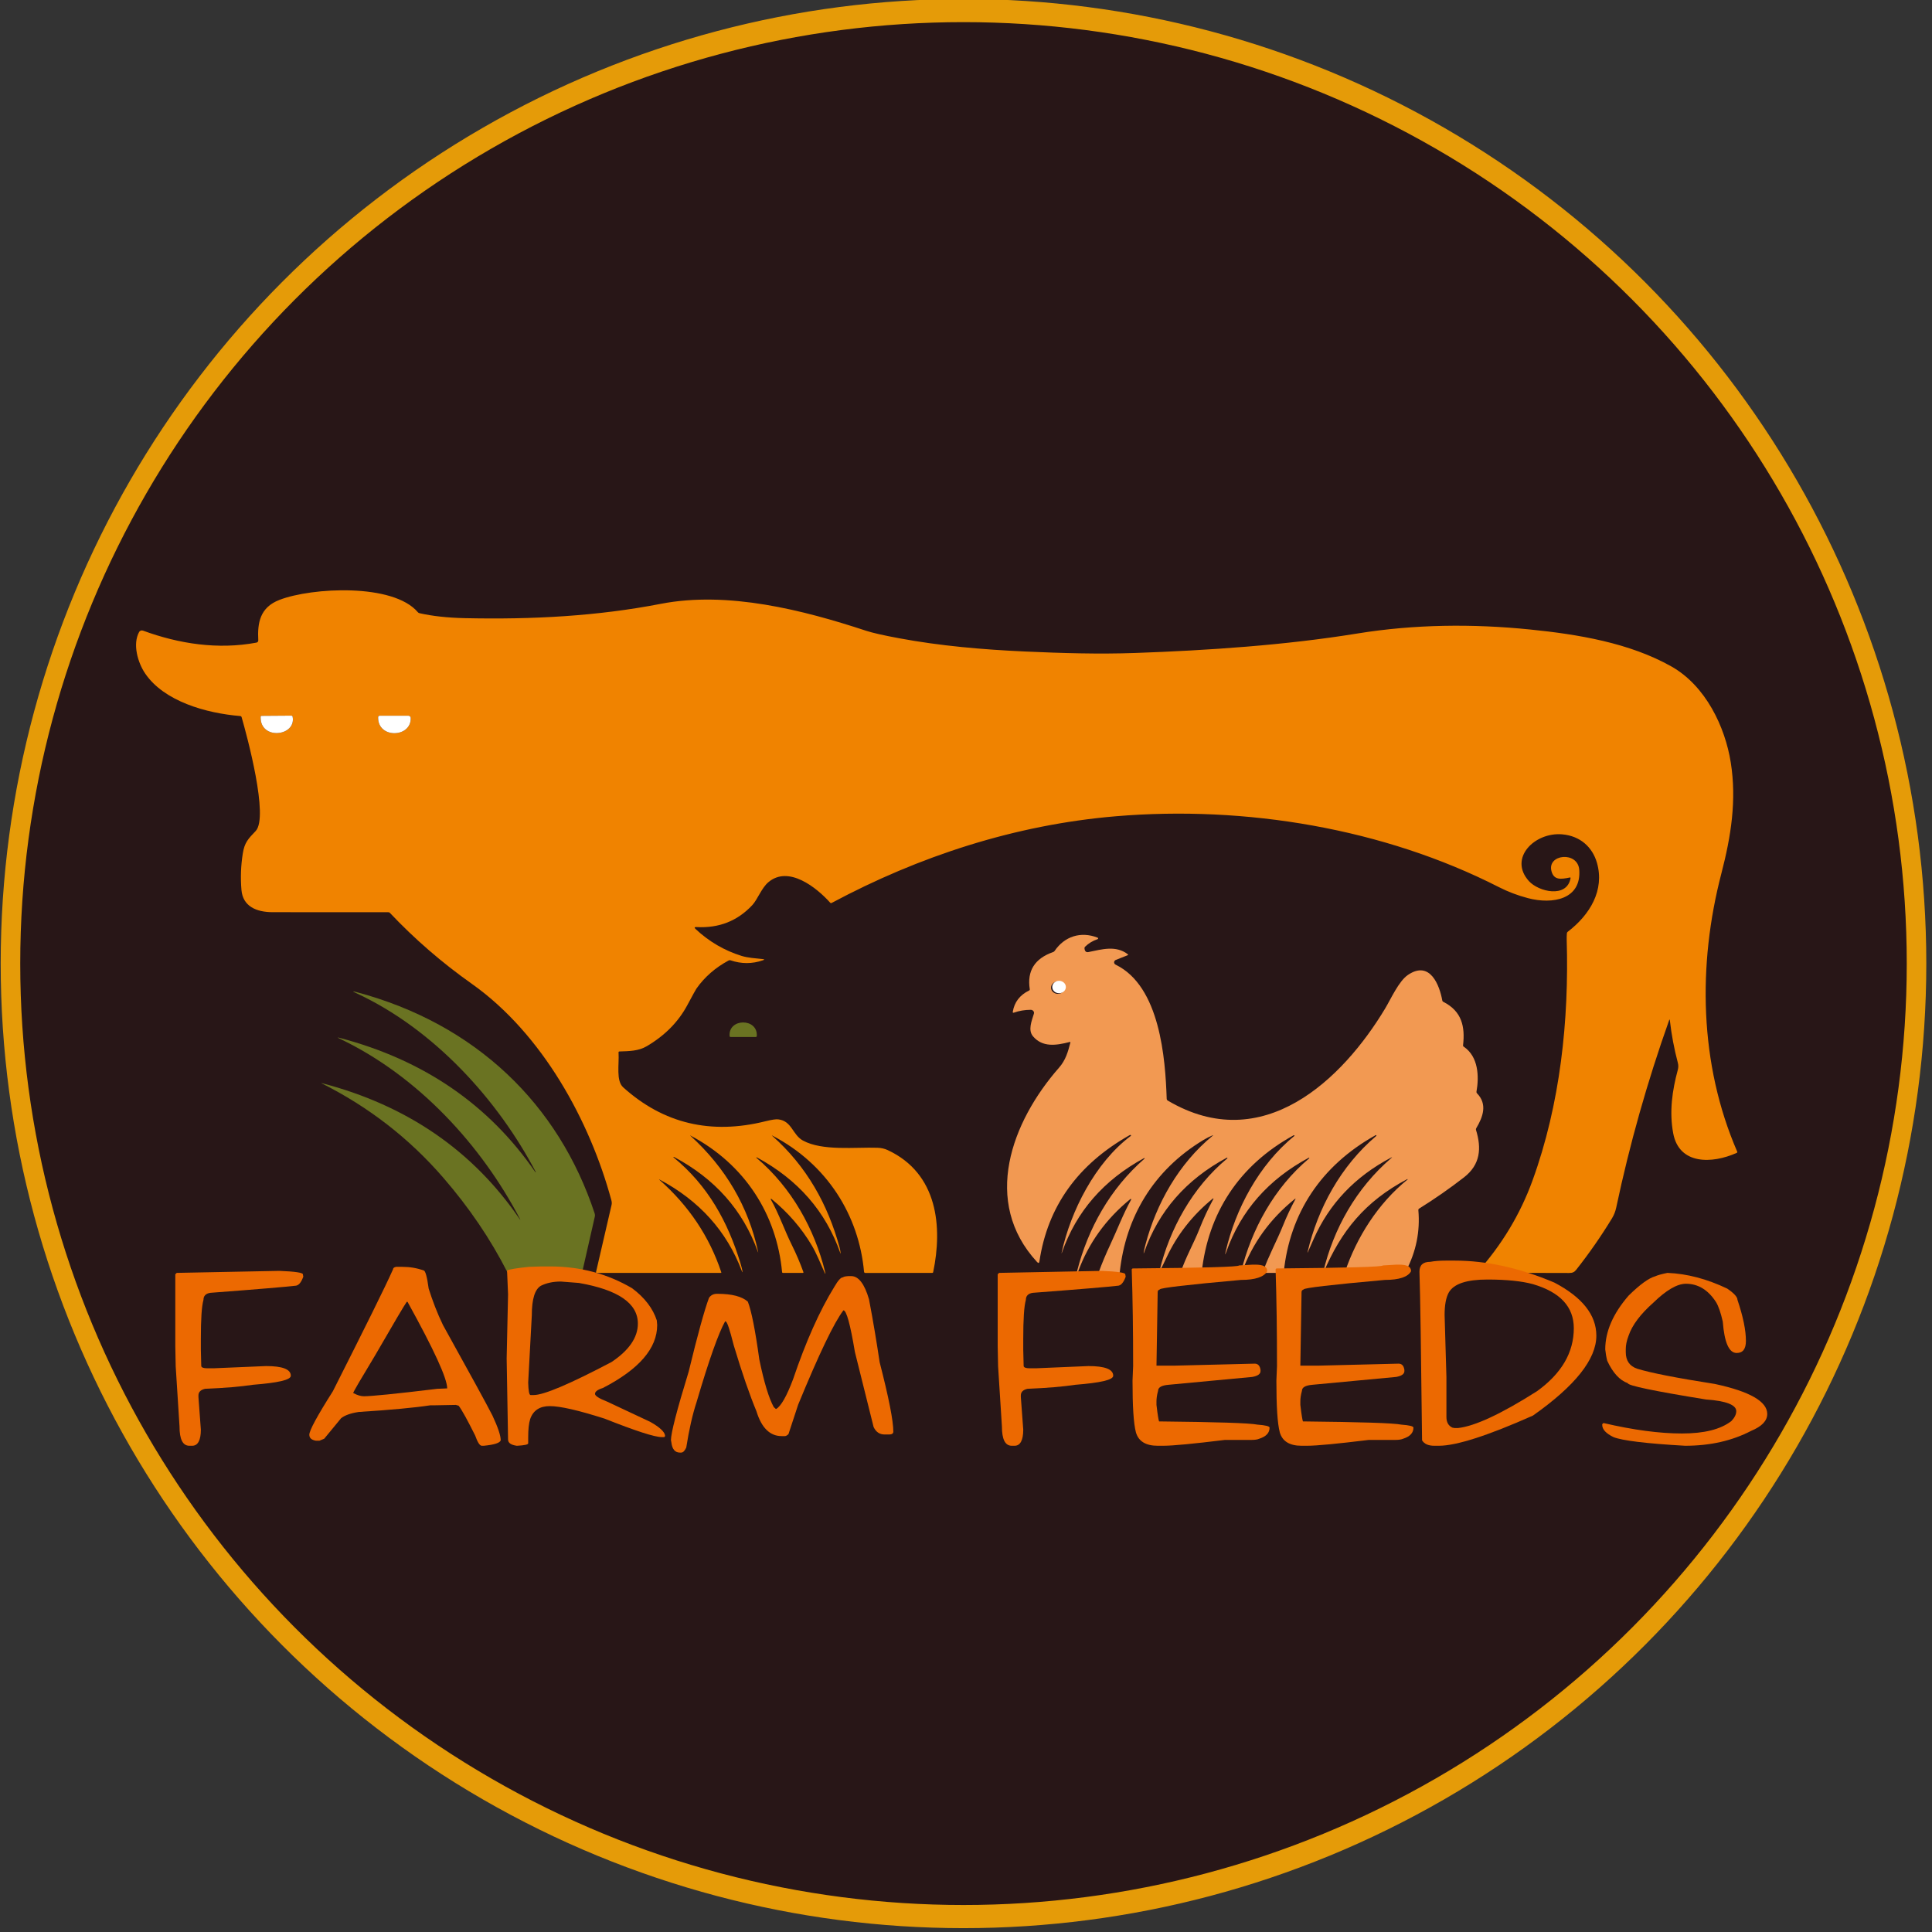 <?xml version="1.0" encoding="UTF-8" standalone="no"?>
<!DOCTYPE svg PUBLIC "-//W3C//DTD SVG 1.1//EN" "http://www.w3.org/Graphics/SVG/1.1/DTD/svg11.dtd">
<svg width="100%" height="100%" viewBox="0 0 288 288" version="1.1" xmlns="http://www.w3.org/2000/svg" xmlns:xlink="http://www.w3.org/1999/xlink" xml:space="preserve" xmlns:serif="http://www.serif.com/" style="fill-rule:evenodd;clip-rule:evenodd;stroke-linecap:round;stroke-linejoin:round;stroke-miterlimit:1.5;">
    <rect x="0" y="0" width="288" height="288" fill="#333333" stroke="none"/>
    <g transform="matrix(1,0,0,1,0.001,0.001)">
        <g transform="matrix(1,0,0,1,-978.7,-160.334)">
            <g transform="matrix(1.037,0,0,1.228,7.893,-251.286)">
                <ellipse cx="1074.67" cy="452.163" rx="136.998" ry="115.687" style="fill:rgb(40,22,23);stroke:rgb(229,155,8);stroke-width:2.81px;"/>
            </g>
        </g>
        <g transform="matrix(1,0,0,1,-978.7,-160.334)">
            <g transform="matrix(0.286,0,0,0.261,776.386,222.651)">
                <path id="path36808" d="M1109.11,446.21C1113.49,454.72 1116.22,463.74 1120.13,472.36C1122.4,477.373 1124.4,482.493 1126.12,487.72C1126.24,488.073 1126.11,488.25 1125.74,488.25L1115.55,488.25C1115.22,488.25 1115.05,488.087 1115.02,487.76C1112.23,455.1 1095.85,426.33 1067.26,409.79C1067.07,409.683 1067.05,409.707 1067.2,409.86C1085.65,428.287 1097.41,450.337 1102.5,476.01C1102.66,476.837 1102.61,476.85 1102.35,476.05C1094.64,452.497 1080.08,434.48 1058.66,422C1058.63,421.979 1058.6,421.968 1058.56,421.968C1058.47,421.968 1058.39,422.046 1058.39,422.14C1058.39,422.196 1058.41,422.248 1058.46,422.28C1076.33,438.28 1086.77,459.05 1093.32,482.69C1093.83,484.537 1094.17,485.967 1094.32,486.98C1094.49,488.167 1094.39,488.193 1094,487.06C1086.17,464.4 1071.92,447.043 1051.27,434.99C1050.82,434.737 1050.78,434.787 1051.15,435.14C1066.41,449.913 1077.13,467.473 1083.32,487.82C1083.41,488.107 1083.3,488.25 1083,488.25L1018.5,488.25C1018.13,488.25 1017.99,488.07 1018.06,487.71C1020.73,474.937 1023.42,462.2 1026.13,449.5C1026.37,448.39 1026.25,447.61 1026,446.57C1014.94,401.83 990.26,351.77 953.24,323.08C937.693,311.033 923.483,297.547 910.61,282.62C910.39,282.367 910.11,282.24 909.77,282.24C889.643,282.267 869.56,282.26 849.52,282.22C840.87,282.21 833.97,278.8 833.24,269.55C832.693,262.557 832.927,255.597 833.94,248.67C834.84,242.47 836.7,240.38 840.65,235.86C847.58,227.92 836.19,181.69 833.31,170.79C833.22,170.466 832.941,170.23 832.61,170.2C814.78,168.59 792.95,161.79 783.08,145.94C779.2,139.71 776.4,129.14 779.91,122.17C780.28,121.438 781.158,121.105 781.92,121.41C800.68,128.97 821.07,132.38 841.04,128.26C841.627,128.142 842.042,127.603 842.01,127C841.53,117.04 842.79,108.18 853.08,103.84C869.97,96.72 912.37,94.26 925.18,110.9C925.393,111.18 925.673,111.363 926.02,111.45C932.733,113.123 940.64,114.07 949.74,114.29C985.04,115.13 1018.81,113.13 1051.86,106.1C1086.8,98.67 1126.02,109.65 1158.8,121.48C1162.07,122.667 1167.82,124.097 1176.04,125.77C1197.49,130.15 1219.72,132.25 1241.57,133.33C1260.74,134.28 1280.05,134.92 1299.24,134.17C1337.01,132.69 1377.18,129.76 1414.91,123.05C1444.59,117.77 1474.93,117.45 1504.83,120.76C1530.06,123.54 1556.72,128.43 1578.44,141.81C1596.41,152.87 1606.56,176.37 1609.5,196.76C1612.6,218.29 1609.67,238.77 1604.58,260.19C1592.23,312.22 1593.03,368.85 1612.84,418.96C1612.97,419.3 1612.88,419.55 1612.55,419.71C1599.79,425.99 1582.57,426.59 1579.49,408.49C1577.39,396.13 1578.99,384.04 1581.9,372.23C1582.23,370.897 1582.23,369.57 1581.91,368.25C1579.98,360.243 1578.59,352.153 1577.74,343.98C1577.67,343.387 1577.55,343.373 1577.37,343.94C1565.98,379.06 1556.79,414.727 1549.79,450.94C1549.36,453.147 1548.63,455.19 1547.59,457.07C1541.95,467.223 1535.74,477.013 1528.95,486.44C1527.93,487.85 1526.99,488.3 1525.16,488.29C1509.21,488.17 1493.28,488.21 1477.39,488.41C1477.28,488.407 1477.18,488.313 1477.18,488.2C1477.18,488.153 1477.2,488.107 1477.23,488.07C1490.1,472.337 1499.74,454.823 1506.14,435.53C1520.64,391.82 1525.23,343.87 1523.98,298C1523.95,296.753 1523.98,295.507 1524.08,294.26C1524.11,293.913 1524.25,293.63 1524.52,293.41C1536.13,283.69 1543.83,269.59 1539.75,254.02C1537.38,245.01 1530.97,238.65 1521.64,237.76C1507.35,236.4 1493.48,251.34 1504.28,264.46C1509.34,270.6 1524.06,274.38 1525.99,262.83C1526.05,262.477 1525.9,262.34 1525.55,262.42C1521.08,263.42 1517.38,264.07 1516.07,258.9C1513.57,249.03 1529.77,247.2 1530.52,258C1531.67,274.83 1516.81,277.95 1503.77,274.2C1498.46,272.673 1493.39,270.563 1488.57,267.87C1428.69,234.42 1356.69,221.19 1288.94,227.44C1236.41,232.29 1186.3,250.31 1140.91,276.92C1140.59,277.113 1140.31,277.063 1140.07,276.77C1133.03,268.16 1118.38,255.33 1107.88,265.1C1104.27,268.45 1102.26,274.95 1099.46,278.23C1091.77,287.243 1082.11,291.407 1070.46,290.72C1069.33,290.653 1069.16,291.027 1069.95,291.84C1076.95,299.02 1084.94,304.137 1093.91,307.19C1097.24,308.32 1101.2,308.57 1104.96,309.01C1105.91,309.123 1105.94,309.35 1105.04,309.69C1099.44,311.81 1093.81,311.817 1088.15,309.71C1087.81,309.583 1087.48,309.613 1087.17,309.8C1080.22,313.9 1074.62,319.26 1070.37,325.88C1070.03,326.407 1068.45,329.56 1065.62,335.34C1060.96,344.873 1053.92,352.68 1044.51,358.76C1040.08,361.62 1035.22,361.57 1030.29,361.77C1029.94,361.783 1029.77,361.963 1029.79,362.31C1030.15,369.4 1028.4,378.51 1032.22,382.27C1053.2,402.99 1077.96,409.433 1106.49,401.6C1109.62,400.747 1111.79,400.397 1113.02,400.55C1120.16,401.44 1120.44,409.39 1125.89,412.65C1136.08,418.74 1153.14,416.34 1164.77,416.77C1166.7,416.843 1168.44,417.273 1169.99,418.06C1196.4,431.49 1198.64,462.2 1193.78,487.79C1193.72,488.09 1193.54,488.24 1193.24,488.24L1158.41,488.27C1158.07,488.271 1157.78,488.003 1157.75,487.66C1155.09,455.43 1138.6,426.21 1109.96,409.83C1109.62,409.637 1109.59,409.677 1109.88,409.95C1127.92,427.46 1138.86,449.2 1144.95,473.52C1145.26,474.787 1145.46,475.92 1145.54,476.92C1145.58,477.373 1145.53,477.383 1145.39,476.95C1137.81,453.17 1123.3,434.94 1101.86,422.26C1101.83,422.242 1101.79,422.236 1101.75,422.241C1101.66,422.253 1101.59,422.335 1101.61,422.422C1101.61,422.46 1101.63,422.495 1101.66,422.52C1120.06,439.53 1131.94,463.28 1137.4,487.46C1137.79,489.18 1137.65,489.223 1136.99,487.59C1134.94,482.56 1132.91,476.99 1130.59,472.71C1125.13,462.603 1118.08,453.687 1109.44,445.96C1109.4,445.924 1109.35,445.903 1109.3,445.903C1109.18,445.903 1109.09,445.998 1109.09,446.113C1109.09,446.147 1109.09,446.18 1109.11,446.21ZM843.24,170.67C842.9,184.16 861.94,181.86 859.9,170.52C859.842,170.202 859.563,169.97 859.24,169.97L843.83,170.09C843.443,170.09 843.247,170.283 843.24,170.67ZM904.48,170.82C904.17,183.27 921.83,182.7 921.46,171.24C921.439,170.553 920.872,170 920.19,170L905.32,170C904.867,170 904.491,170.367 904.48,170.82Z" style="fill:rgb(240,131,0);fill-rule:nonzero;"/>
            </g>
        </g>
        <g transform="matrix(1,0,0,1,-978.7,-160.334)">
            <g transform="matrix(0.286,0,0,0.261,776.386,222.651)">
                <path id="path36810" d="M859.9,170.52C861.94,181.86 842.9,184.16 843.24,170.67C843.247,170.283 843.443,170.09 843.83,170.09L859.24,169.97C859.563,169.97 859.842,170.202 859.9,170.52Z" style="fill:white;fill-rule:nonzero;"/>
            </g>
        </g>
        <g transform="matrix(1,0,0,1,-978.7,-160.334)">
            <g transform="matrix(0.286,0,0,0.261,776.386,222.651)">
                <path id="path36812" d="M921.46,171.24C921.83,182.7 904.17,183.27 904.48,170.82C904.491,170.367 904.867,170 905.32,170L920.19,170C920.872,170 921.439,170.553 921.46,171.24Z" style="fill:white;fill-rule:nonzero;"/>
            </g>
        </g>
        <g transform="matrix(1,0,0,1,-978.7,-160.334)">
            <g transform="matrix(0.286,0,0,0.261,776.386,222.651)">
                <path id="path36814" d="M1264.89,356.37C1257.79,358.37 1250.8,359.49 1245.84,353.16C1243.04,349.58 1245.17,344.25 1246.28,340.18C1246.32,340.03 1246.34,339.875 1246.34,339.72C1246.34,338.765 1245.56,337.98 1244.6,337.98L1244.59,337.98C1241.56,337.987 1238.66,338.523 1235.87,339.59C1235.39,339.77 1235.19,339.607 1235.27,339.1C1236.1,333.593 1238.93,329.547 1243.76,326.96C1244.05,326.8 1244.18,326.557 1244.13,326.23C1242.62,315.77 1246.67,308.693 1256.28,305C1256.62,304.873 1256.89,304.653 1257.08,304.34C1262.17,296.11 1270.65,292.97 1279.48,296.77C1279.65,296.846 1279.76,297.014 1279.76,297.199C1279.76,297.395 1279.63,297.572 1279.45,297.64C1276.92,298.567 1274.75,300.007 1272.94,301.96C1272.71,302.207 1272.61,302.497 1272.64,302.83C1272.77,304.55 1273.46,305.27 1274.73,304.99C1281.74,303.43 1288.93,301.06 1295.15,306.18C1295.48,306.453 1295.45,306.673 1295.06,306.84L1289,309.47C1288.44,309.71 1288.08,310.26 1288.08,310.866C1288.08,311.429 1288.39,311.947 1288.89,312.21C1312.04,324.52 1314.79,365.86 1315.49,388.81C1315.5,389.224 1315.72,389.605 1316.06,389.83C1365.66,421.94 1407.24,377.53 1429.31,337.31C1432.27,331.92 1436.45,321.6 1441.22,318.06C1452.89,309.4 1457.78,324.31 1459.14,332.68C1459.19,333.02 1459.37,333.27 1459.67,333.43C1469.41,338.81 1471.06,347.71 1469.96,358.21C1469.92,358.563 1470.04,358.843 1470.33,359.05C1478.01,364.74 1478.37,376.11 1476.95,384.77C1476.9,385.103 1476.98,385.397 1477.21,385.65C1482.76,391.84 1480.38,399.13 1476.81,405.65C1476.65,405.95 1476.62,406.267 1476.71,406.6C1479.64,417.03 1479.04,426.37 1470.44,433.68C1462.97,440.033 1455.18,445.977 1447.08,451.51C1446.77,451.723 1446.63,452.02 1446.66,452.4C1447.63,464.553 1445.49,476.097 1440.26,487.03C1439.87,487.843 1439.22,488.25 1438.32,488.25L1408.76,488.25C1408.41,488.25 1408.28,488.08 1408.39,487.74C1414.5,468.01 1425.51,448.7 1441.03,434.91C1441.06,434.884 1441.07,434.848 1441.07,434.81C1441.07,434.733 1441.01,434.67 1440.93,434.67C1440.91,434.67 1440.88,434.677 1440.86,434.69C1418.8,447.42 1406.34,464.51 1397.31,487.85C1396.9,488.917 1396.81,488.89 1397.06,487.77C1402.41,463.14 1414.18,439.93 1432.57,422.63C1433.14,422.097 1433.08,422.023 1432.41,422.41C1413.62,433.263 1400.17,448.787 1392.06,468.98C1391.08,471.42 1390.09,473.853 1389.1,476.28C1388.84,476.927 1388.78,476.91 1388.93,476.23C1394.25,451.49 1406.11,427.28 1424.73,410.01C1424.77,409.968 1424.8,409.913 1424.81,409.854C1424.83,409.702 1424.73,409.559 1424.58,409.538C1424.52,409.529 1424.46,409.54 1424.41,409.57C1395.76,427.04 1379.64,454.42 1376.51,487.77C1376.48,488.09 1376.31,488.25 1375.98,488.25L1366.01,488.25C1365.64,488.25 1365.51,488.073 1365.62,487.72C1368.55,478.58 1372.88,470.01 1376.12,461.18C1377.99,456.087 1380.12,451.107 1382.52,446.24C1382.77,445.72 1382.68,445.653 1382.25,446.04C1369.32,457.453 1360.14,471.38 1354.7,487.82C1354.64,488.007 1354.52,488.057 1354.35,487.97C1354.24,487.91 1354.2,487.833 1354.22,487.74C1359.67,463.63 1371.37,439.67 1389.76,422.82C1389.81,422.78 1389.85,422.717 1389.85,422.65C1389.85,422.534 1389.75,422.439 1389.63,422.439C1389.59,422.439 1389.55,422.453 1389.51,422.48C1368.48,434.873 1354.18,452.723 1346.62,476.03C1345.9,478.237 1345.78,478.203 1346.26,475.93C1351.27,452.05 1363.48,426.52 1381.97,410.09C1382.03,410.048 1382.07,409.983 1382.08,409.911C1382.1,409.764 1382,409.625 1381.84,409.603C1381.77,409.592 1381.7,409.609 1381.64,409.65C1352.85,427.01 1337.1,454.38 1333.75,487.78C1333.72,488.093 1333.54,488.25 1333.23,488.25L1323.25,488.25C1322.88,488.25 1322.74,488.07 1322.85,487.71C1325.46,479.14 1329.65,471.24 1332.59,463.06C1334.7,457.193 1337.12,451.493 1339.86,445.96C1339.88,445.933 1339.88,445.902 1339.88,445.871C1339.88,445.772 1339.8,445.691 1339.7,445.691C1339.66,445.691 1339.61,445.708 1339.58,445.74C1328.95,455.247 1320.86,466.557 1315.31,479.67C1314.22,482.23 1313.08,484.767 1311.87,487.28C1311.66,487.727 1311.6,487.71 1311.71,487.23C1316.96,463.4 1328.82,439.42 1347.05,422.89C1347.12,422.843 1347.16,422.766 1347.16,422.685C1347.16,422.547 1347.04,422.434 1346.9,422.434C1346.85,422.434 1346.8,422.45 1346.76,422.48C1325.57,434.987 1311.23,452.99 1303.75,476.49C1303.46,477.403 1303.39,477.387 1303.52,476.44C1303.67,475.427 1303.98,473.927 1304.46,471.94C1310.04,448.88 1321.67,425.87 1339.53,409.83C1339.84,409.543 1339.81,409.49 1339.42,409.67C1337.76,410.43 1336.16,411.32 1334.62,412.34C1308.28,429.77 1294.11,456.67 1291.04,487.74C1291.01,488.08 1290.82,488.25 1290.49,488.25L1280.54,488.25C1280.13,488.25 1279.99,488.053 1280.12,487.66C1281.9,482.373 1283.89,477.187 1286.08,472.1C1289.56,464 1292.75,454.66 1296.98,446.35C1297,446.316 1297,446.279 1297,446.242C1297,446.1 1296.89,445.982 1296.74,445.982C1296.68,445.982 1296.63,446.003 1296.58,446.04C1283.78,457.48 1274.67,471.363 1269.26,487.69C1269.17,487.97 1269.01,488.007 1268.8,487.8C1268.66,487.68 1268.77,487.28 1268.81,487.11C1274.53,462.83 1285.94,440.2 1303.93,422.99C1303.96,422.959 1303.98,422.92 1303.98,422.879C1304,422.77 1303.92,422.669 1303.82,422.654C1303.78,422.648 1303.74,422.657 1303.7,422.68C1282.69,435.187 1268.43,453.123 1260.93,476.49C1260.64,477.397 1260.59,477.383 1260.78,476.45C1265.45,453.13 1278.1,425.33 1296.79,410C1296.97,409.853 1296.97,409.703 1296.8,409.55C1296.64,409.403 1296.46,409.39 1296.27,409.51C1269.14,426.257 1253.43,450.307 1249.15,481.66C1249.01,482.7 1248.6,482.817 1247.92,482.01C1219.01,447.7 1234.54,402.02 1259.41,370.98C1262.86,366.67 1264.06,361.89 1265.28,356.74C1265.36,356.393 1265.23,356.27 1264.89,356.37ZM1262.31,325.32C1262.31,323.373 1260.71,321.77 1258.76,321.77C1256.81,321.77 1255.21,323.373 1255.21,325.32C1255.21,327.267 1256.81,328.87 1258.76,328.87C1260.71,328.87 1262.31,327.267 1262.31,325.32Z" style="fill:rgb(242,153,82);fill-rule:nonzero;"/>
            </g>
        </g>
        <g transform="matrix(1,0,0,1,-978.7,-160.334)">
            <ellipse id="circle36816" cx="1136.57" cy="307.467" rx="1.016" ry="0.926" style="fill:white;"/>
        </g>
        <g transform="matrix(1,0,0,1,-978.7,-160.334)">
            <g transform="matrix(0.286,0,0,0.261,776.386,222.651)">
                <path id="path36818" d="M986.66,430.65C967.06,389.72 933.77,349.03 892.76,328.31C890.973,327.41 891.04,327.237 892.96,327.79C955.65,346.05 998.59,392.14 1017.31,454.19C1017.51,454.857 1017.54,455.537 1017.39,456.23C1015.21,466.737 1013.03,477.247 1010.85,487.76C1010.78,488.087 1010.57,488.25 1010.24,488.25L972.51,488.25C972.197,488.25 971.97,488.107 971.83,487.82C963.037,468.9 951.897,450.907 938.41,433.84C920.71,411.427 899.593,393.473 875.06,379.98C874.733,379.8 874.75,379.76 875.11,379.86C919.443,392.52 953.797,418.357 978.17,457.37C978.743,458.29 978.797,458.26 978.33,457.28C958.55,415.83 925.61,375.88 884.3,354.39C883.107,353.77 883.157,353.647 884.45,354.02C928.243,366.633 962.223,392.173 986.39,430.64C986.443,430.733 986.51,430.763 986.59,430.73C986.603,430.717 986.62,430.707 986.64,430.7C986.667,430.693 986.673,430.677 986.66,430.65Z" style="fill:rgb(106,115,34);fill-rule:nonzero;"/>
            </g>
        </g>
        <g transform="matrix(1,0,0,1,-978.7,-160.334)">
            <g transform="matrix(0.286,0,0,0.261,776.386,222.651)">
                <path id="path36820" d="M1087.66,352.97C1086.93,342.7 1102.4,342.53 1101.85,352.93C1101.83,353.31 1101.63,353.5 1101.25,353.5L1088.24,353.5C1087.88,353.5 1087.69,353.323 1087.66,352.97Z" style="fill:rgb(106,115,34);fill-rule:nonzero;"/>
            </g>
        </g>
        <g transform="matrix(1,0,0,1,-978.7,-160.334)">
            <g transform="matrix(1,0,0,1,1004.38,375.85)">
                <g transform="matrix(30,0,0,30,0,0)">
                    <path d="M0.532,-0.869C0.61,-0.866 0.649,-0.86 0.649,-0.852L0.651,-0.84C0.64,-0.81 0.627,-0.795 0.61,-0.795C0.568,-0.79 0.428,-0.778 0.19,-0.76C0.167,-0.757 0.155,-0.745 0.155,-0.725C0.146,-0.693 0.142,-0.629 0.142,-0.531L0.142,-0.477L0.144,-0.396C0.145,-0.389 0.155,-0.385 0.173,-0.385L0.206,-0.385L0.466,-0.396C0.548,-0.396 0.589,-0.38 0.589,-0.348C0.589,-0.327 0.526,-0.313 0.401,-0.303C0.341,-0.294 0.262,-0.287 0.163,-0.283C0.141,-0.278 0.13,-0.267 0.13,-0.25L0.13,-0.242L0.142,-0.08C0.142,-0.027 0.127,-0 0.099,-0L0.085,-0C0.052,-0 0.036,-0.032 0.036,-0.096L0.017,-0.395L0.015,-0.496L0.015,-0.852L0.022,-0.859L0.532,-0.869Z" style="fill:rgb(236,105,1);fill-rule:nonzero;"/>
                </g>
                <g transform="matrix(30,0,0,30,19.98,0)">
                    <path d="M0.446,-0.889L0.478,-0.889C0.515,-0.889 0.55,-0.883 0.583,-0.871C0.591,-0.871 0.6,-0.841 0.608,-0.781C0.627,-0.721 0.65,-0.66 0.679,-0.6C0.813,-0.358 0.895,-0.209 0.925,-0.15C0.952,-0.092 0.966,-0.051 0.966,-0.027C0.962,-0.014 0.934,-0.005 0.882,-0L0.872,-0C0.862,-0 0.851,-0.017 0.839,-0.051C0.802,-0.125 0.775,-0.175 0.757,-0.199L0.743,-0.203L0.636,-0.201L0.616,-0.201C0.537,-0.189 0.419,-0.178 0.261,-0.168C0.22,-0.162 0.191,-0.151 0.173,-0.137L0.089,-0.035L0.065,-0.025L0.048,-0.025C0.026,-0.029 0.015,-0.038 0.015,-0.055C0.015,-0.076 0.054,-0.148 0.132,-0.271C0.293,-0.59 0.393,-0.791 0.431,-0.877C0.431,-0.883 0.436,-0.887 0.446,-0.889ZM0.233,-0.262C0.254,-0.251 0.271,-0.246 0.286,-0.246C0.323,-0.246 0.445,-0.258 0.651,-0.283L0.7,-0.285C0.7,-0.335 0.634,-0.478 0.503,-0.715L0.499,-0.715C0.488,-0.7 0.436,-0.612 0.343,-0.451C0.27,-0.33 0.233,-0.267 0.233,-0.262Z" style="fill:rgb(236,105,1);fill-rule:nonzero;"/>
                </g>
                <g transform="matrix(30,0,0,30,49.395,0)">
                    <path d="M0.187,-0.891L0.231,-0.891C0.38,-0.891 0.515,-0.855 0.638,-0.783C0.701,-0.736 0.742,-0.682 0.761,-0.623L0.763,-0.6C0.763,-0.484 0.673,-0.38 0.493,-0.287C0.467,-0.279 0.454,-0.269 0.454,-0.258C0.454,-0.248 0.474,-0.235 0.515,-0.219L0.728,-0.119C0.776,-0.092 0.8,-0.069 0.802,-0.051L0.802,-0.047L0.798,-0.043L0.786,-0.043C0.75,-0.043 0.655,-0.074 0.501,-0.135C0.372,-0.176 0.282,-0.197 0.229,-0.197C0.18,-0.197 0.147,-0.176 0.132,-0.133C0.125,-0.111 0.122,-0.081 0.122,-0.041L0.122,-0.012C0.122,-0.006 0.104,-0.002 0.067,-0L0.065,-0C0.037,-0.004 0.022,-0.014 0.022,-0.031L0.015,-0.434L0.022,-0.752L0.017,-0.871C0.03,-0.877 0.066,-0.883 0.126,-0.889L0.187,-0.891ZM0.122,-0.314C0.123,-0.273 0.127,-0.252 0.134,-0.252L0.149,-0.252C0.2,-0.252 0.329,-0.307 0.536,-0.416C0.623,-0.474 0.667,-0.538 0.667,-0.607C0.667,-0.708 0.569,-0.775 0.374,-0.809L0.284,-0.816C0.246,-0.816 0.213,-0.809 0.185,-0.795C0.155,-0.777 0.14,-0.729 0.14,-0.648L0.122,-0.314Z" style="fill:rgb(236,105,1);fill-rule:nonzero;"/>
                </g>
                <g transform="matrix(30,0,0,30,73.887,0)">
                    <path d="M0.896,-0.843L0.911,-0.843C0.947,-0.843 0.977,-0.804 0.999,-0.728C1.02,-0.619 1.037,-0.515 1.052,-0.415C1.097,-0.24 1.12,-0.125 1.12,-0.069C1.119,-0.06 1.112,-0.056 1.099,-0.056L1.077,-0.056C1.052,-0.056 1.034,-0.068 1.022,-0.093L0.929,-0.466C0.906,-0.604 0.887,-0.673 0.872,-0.673C0.826,-0.613 0.751,-0.457 0.647,-0.204L0.599,-0.058C0.592,-0.051 0.586,-0.048 0.581,-0.048L0.565,-0.048C0.507,-0.048 0.465,-0.089 0.44,-0.171C0.407,-0.25 0.369,-0.359 0.327,-0.499C0.307,-0.578 0.294,-0.618 0.286,-0.618L0.284,-0.618C0.252,-0.561 0.204,-0.427 0.142,-0.216C0.122,-0.155 0.105,-0.08 0.091,0.009C0.083,0.026 0.075,0.034 0.065,0.034L0.06,0.034C0.035,0.034 0.021,0.017 0.017,-0.017L0.015,-0.028C0.015,-0.063 0.044,-0.176 0.103,-0.368C0.148,-0.554 0.182,-0.676 0.204,-0.735C0.213,-0.748 0.226,-0.755 0.243,-0.755L0.247,-0.755C0.317,-0.755 0.368,-0.742 0.397,-0.716C0.415,-0.67 0.434,-0.574 0.454,-0.429C0.478,-0.313 0.502,-0.235 0.526,-0.192L0.536,-0.183L0.538,-0.183C0.562,-0.197 0.59,-0.246 0.622,-0.331C0.685,-0.517 0.753,-0.67 0.827,-0.79C0.845,-0.821 0.859,-0.837 0.87,-0.837C0.873,-0.84 0.881,-0.842 0.896,-0.843Z" style="fill:rgb(236,105,1);fill-rule:nonzero;"/>
                </g>
                <g transform="matrix(30,0,0,30,122.593,0)">
                    <path d="M0.532,-0.869C0.61,-0.866 0.649,-0.86 0.649,-0.852L0.651,-0.84C0.64,-0.81 0.627,-0.795 0.61,-0.795C0.568,-0.79 0.428,-0.778 0.19,-0.76C0.167,-0.757 0.155,-0.745 0.155,-0.725C0.146,-0.693 0.142,-0.629 0.142,-0.531L0.142,-0.477L0.144,-0.396C0.145,-0.389 0.155,-0.385 0.173,-0.385L0.206,-0.385L0.466,-0.396C0.548,-0.396 0.589,-0.38 0.589,-0.348C0.589,-0.327 0.526,-0.313 0.401,-0.303C0.341,-0.294 0.262,-0.287 0.163,-0.283C0.141,-0.278 0.13,-0.267 0.13,-0.25L0.13,-0.242L0.142,-0.08C0.142,-0.027 0.127,-0 0.099,-0L0.085,-0C0.052,-0 0.036,-0.032 0.036,-0.096L0.017,-0.395L0.015,-0.496L0.015,-0.852L0.022,-0.859L0.532,-0.869Z" style="fill:rgb(236,105,1);fill-rule:nonzero;"/>
                </g>
                <g transform="matrix(30,0,0,30,142.573,0)">
                    <path d="M0.616,-0.9L0.628,-0.9C0.668,-0.9 0.688,-0.89 0.688,-0.869L0.688,-0.867C0.673,-0.839 0.629,-0.824 0.558,-0.824C0.289,-0.8 0.155,-0.784 0.155,-0.777C0.147,-0.774 0.144,-0.77 0.144,-0.764L0.138,-0.398L0.224,-0.398L0.626,-0.408C0.642,-0.408 0.652,-0.398 0.655,-0.377L0.655,-0.371C0.655,-0.357 0.642,-0.347 0.614,-0.342L0.198,-0.303C0.163,-0.3 0.146,-0.29 0.146,-0.273C0.14,-0.252 0.138,-0.234 0.138,-0.221L0.138,-0.203C0.144,-0.151 0.149,-0.124 0.151,-0.121C0.436,-0.118 0.599,-0.113 0.64,-0.105C0.68,-0.102 0.7,-0.097 0.7,-0.09C0.7,-0.064 0.683,-0.046 0.649,-0.035C0.64,-0.031 0.627,-0.029 0.61,-0.029L0.478,-0.029C0.323,-0.01 0.22,-0 0.171,-0L0.144,-0C0.085,-0 0.049,-0.022 0.036,-0.066C0.024,-0.111 0.019,-0.197 0.019,-0.324L0.022,-0.396C0.022,-0.567 0.02,-0.727 0.015,-0.877L0.019,-0.881C0.371,-0.884 0.548,-0.889 0.548,-0.896L0.616,-0.9Z" style="fill:rgb(236,105,1);fill-rule:nonzero;"/>
                </g>
                <g transform="matrix(30,0,0,30,164.019,0)">
                    <path d="M0.616,-0.9L0.628,-0.9C0.668,-0.9 0.688,-0.89 0.688,-0.869L0.688,-0.867C0.673,-0.839 0.629,-0.824 0.558,-0.824C0.289,-0.8 0.155,-0.784 0.155,-0.777C0.147,-0.774 0.144,-0.77 0.144,-0.764L0.138,-0.398L0.224,-0.398L0.626,-0.408C0.642,-0.408 0.652,-0.398 0.655,-0.377L0.655,-0.371C0.655,-0.357 0.642,-0.347 0.614,-0.342L0.198,-0.303C0.163,-0.3 0.146,-0.29 0.146,-0.273C0.14,-0.252 0.138,-0.234 0.138,-0.221L0.138,-0.203C0.144,-0.151 0.149,-0.124 0.151,-0.121C0.436,-0.118 0.599,-0.113 0.64,-0.105C0.68,-0.102 0.7,-0.097 0.7,-0.09C0.7,-0.064 0.683,-0.046 0.649,-0.035C0.64,-0.031 0.627,-0.029 0.61,-0.029L0.478,-0.029C0.323,-0.01 0.22,-0 0.171,-0L0.144,-0C0.085,-0 0.049,-0.022 0.036,-0.066C0.024,-0.111 0.019,-0.197 0.019,-0.324L0.022,-0.396C0.022,-0.567 0.02,-0.727 0.015,-0.877L0.019,-0.881C0.371,-0.884 0.548,-0.889 0.548,-0.896L0.616,-0.9Z" style="fill:rgb(236,105,1);fill-rule:nonzero;"/>
                </g>
                <g transform="matrix(30,0,0,30,185.464,0)">
                    <path d="M0.147,-0.92L0.19,-0.92C0.35,-0.92 0.514,-0.883 0.685,-0.811C0.824,-0.738 0.894,-0.65 0.894,-0.547C0.894,-0.43 0.789,-0.298 0.579,-0.15C0.354,-0.05 0.198,-0 0.112,-0L0.089,-0C0.059,-0 0.039,-0.009 0.028,-0.027C0.023,-0.471 0.019,-0.75 0.015,-0.865C0.015,-0.898 0.033,-0.914 0.069,-0.914C0.09,-0.918 0.116,-0.92 0.147,-0.92ZM0.14,-0.65L0.149,-0.342L0.149,-0.143C0.149,-0.117 0.159,-0.099 0.179,-0.09L0.19,-0.088L0.206,-0.088C0.29,-0.097 0.421,-0.158 0.599,-0.271C0.721,-0.359 0.782,-0.463 0.782,-0.584C0.782,-0.69 0.715,-0.763 0.579,-0.803C0.524,-0.818 0.448,-0.826 0.353,-0.826C0.25,-0.826 0.186,-0.805 0.161,-0.762C0.147,-0.737 0.14,-0.7 0.14,-0.65Z" style="fill:rgb(236,105,1);fill-rule:nonzero;"/>
                </g>
                <g transform="matrix(30,0,0,30,212.71,0)">
                    <path d="M0.339,-0.859C0.437,-0.855 0.535,-0.829 0.636,-0.781C0.67,-0.758 0.687,-0.739 0.687,-0.725C0.715,-0.642 0.729,-0.574 0.729,-0.521C0.729,-0.481 0.714,-0.461 0.683,-0.461C0.645,-0.461 0.622,-0.513 0.614,-0.617C0.604,-0.661 0.593,-0.693 0.581,-0.713C0.542,-0.774 0.492,-0.805 0.431,-0.805C0.387,-0.805 0.333,-0.773 0.269,-0.711C0.205,-0.654 0.164,-0.6 0.146,-0.547C0.136,-0.521 0.132,-0.499 0.132,-0.48L0.132,-0.465C0.132,-0.423 0.151,-0.396 0.188,-0.383C0.256,-0.362 0.384,-0.337 0.575,-0.307C0.748,-0.27 0.835,-0.22 0.835,-0.158C0.835,-0.124 0.808,-0.096 0.755,-0.074C0.661,-0.025 0.552,-0 0.427,-0C0.232,-0.011 0.113,-0.026 0.071,-0.043C0.034,-0.061 0.015,-0.081 0.015,-0.104L0.015,-0.107L0.021,-0.113C0.171,-0.078 0.301,-0.061 0.411,-0.061C0.521,-0.061 0.603,-0.081 0.657,-0.123C0.673,-0.14 0.681,-0.156 0.681,-0.172C0.681,-0.203 0.631,-0.223 0.53,-0.23C0.271,-0.272 0.142,-0.299 0.142,-0.311C0.102,-0.325 0.068,-0.362 0.04,-0.422C0.035,-0.441 0.032,-0.46 0.03,-0.479C0.03,-0.568 0.069,-0.657 0.146,-0.746C0.202,-0.801 0.246,-0.833 0.278,-0.842C0.289,-0.847 0.309,-0.853 0.339,-0.859Z" style="fill:rgb(236,105,1);fill-rule:nonzero;"/>
                </g>
            </g>
        </g>
    </g>
</svg>

